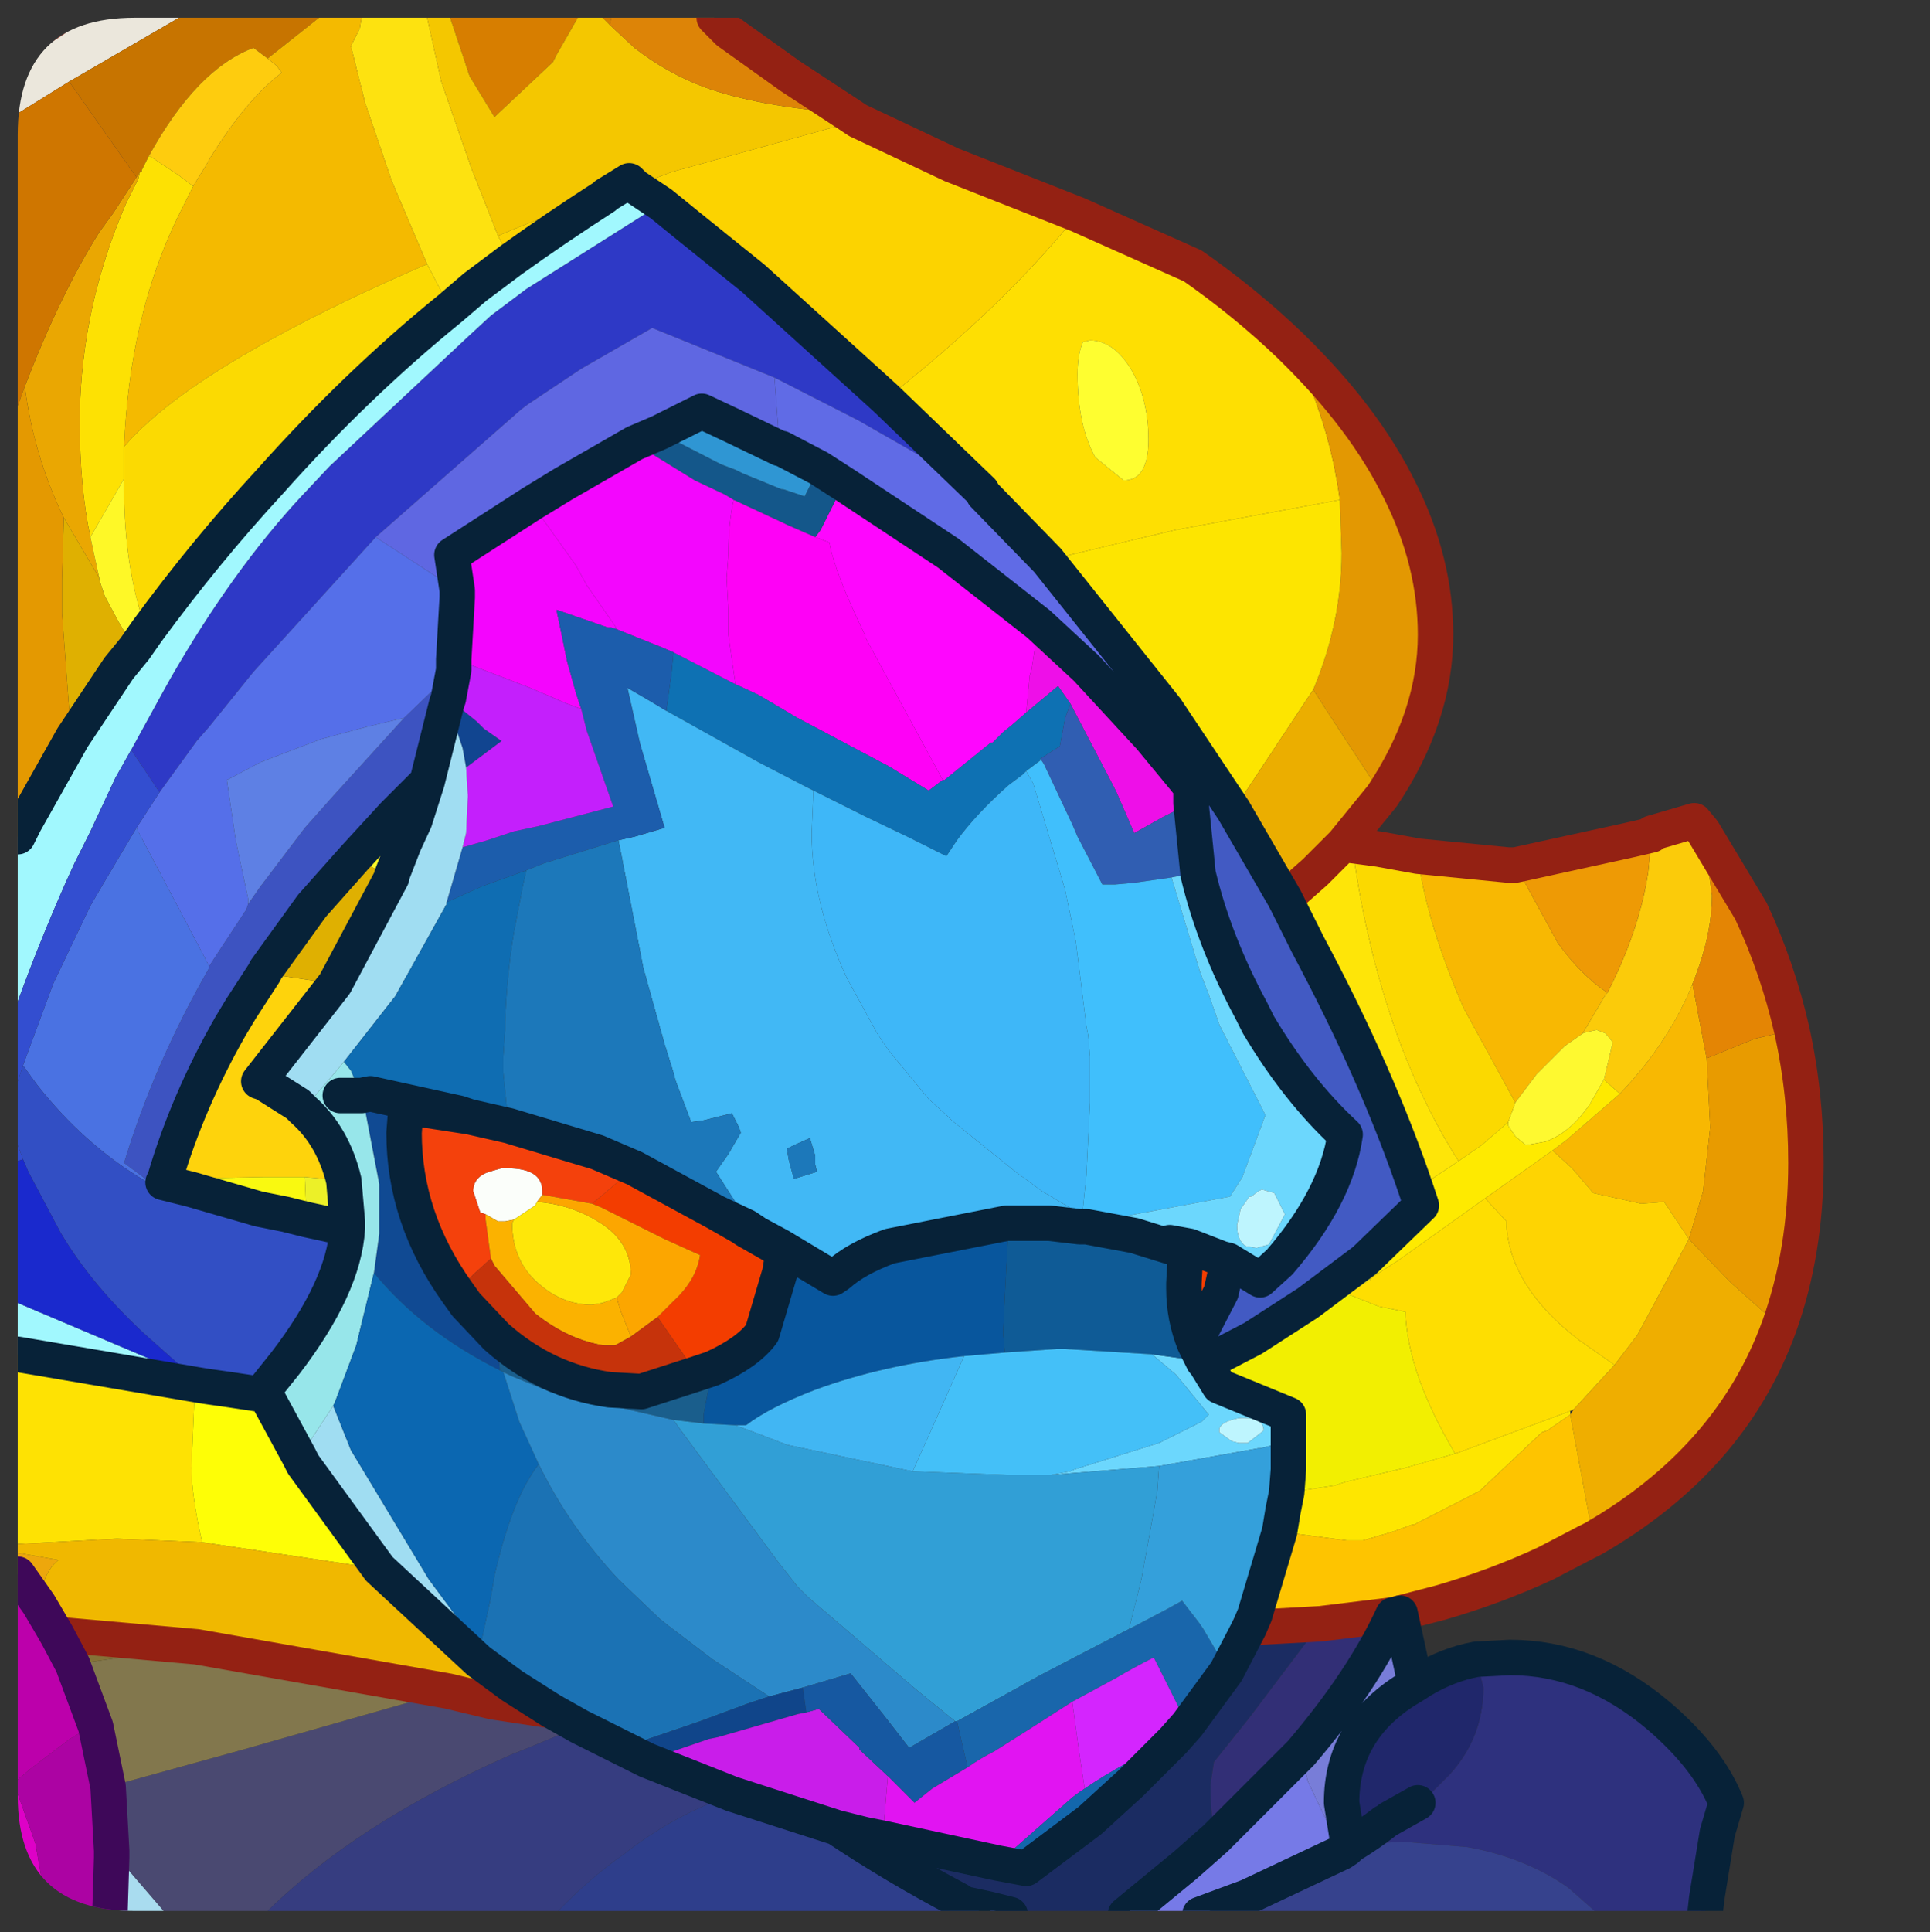<?xml version="1.0" encoding="UTF-8" standalone="no"?>
<svg xmlns:ffdec="https://www.free-decompiler.com/flash" xmlns:xlink="http://www.w3.org/1999/xlink" ffdec:objectType="frame" height="54.5px" width="54.45px" xmlns="http://www.w3.org/2000/svg">
  <rect width="100%" height="100%" fill="#333333" stroke="none"/>
  <g transform="matrix(1.0, 0.0, 0.0, 1.0, 0.5, 0.5)">
    <clipPath id="clipPath0" transform="matrix(1.0, 0.0, 0.0, 1.0, 0.0, 0.0)">
      <path d="M50.5 0.0 Q53.95 0.0 53.95 3.3 L53.95 50.15 Q53.95 53.4 50.5 53.4 L3.3 53.4 Q0.0 53.4 0.0 50.15 L0.0 3.3 Q0.0 0.0 3.3 0.0 L50.5 0.0" fill="#000000" fill-rule="evenodd" stroke="none"/>
    </clipPath>
    <g clip-path="url(#clipPath0)">
      <use ffdec:characterId="2" height="54.5" transform="matrix(1.0, 0.0, 0.0, 1.0, -0.5, -0.5)" width="51.45" xlink:href="#shape1"/>
    </g>
    <use ffdec:characterId="3" height="53.4" transform="matrix(1.0, 0.0, 0.0, 1.0, 0.0, 0.0)" width="53.95" xlink:href="#shape2"/>
  </g>
  <defs>
    <g id="shape1" transform="matrix(1.0, 0.0, 0.0, 1.0, 0.5, 0.5)">
      <path d="M0.75 53.5 L0.0 53.5 0.0 50.1 0.5 51.5 0.7 52.65 0.75 53.4 0.75 53.5" fill="#df01c8" fill-rule="evenodd" stroke="none"/>
      <path d="M2.6 53.5 L0.75 53.5 0.75 53.4 0.7 52.65 0.5 51.5 0.0 50.1 0.0 49.7 0.35 49.4 1.4 48.6 Q1.75 48.35 2.2 48.2 L2.55 49.9 2.65 51.7 2.65 51.9 2.6 53.5" fill="#ad03a4" fill-rule="evenodd" stroke="none"/>
      <path d="M0.0 49.7 L0.0 43.9 0.6 44.75 1.1 45.6 1.55 46.45 2.2 48.2 Q1.75 48.35 1.4 48.6 L0.35 49.4 0.0 49.7" fill="#bd00ac" fill-rule="evenodd" stroke="none"/>
      <path d="M13.2 33.75 L13.05 33.7 12.85 33.1 Q12.85 32.7 13.3 32.55 L13.65 32.45 13.8 32.45 Q14.8 32.45 14.8 33.1 L14.8 33.2 14.65 33.4 14.6 33.5 14.0 33.9 13.75 33.95 13.55 33.95 13.2 33.75" fill="#fcfffb" fill-rule="evenodd" stroke="none"/>
      <path d="M31.25 53.5 L28.0 53.5 27.4 53.35 26.7 53.2 26.55 53.1 Q24.75 52.15 23.1 51.05 L23.9 51.25 24.4 51.35 27.65 52.05 28.45 52.2 30.25 50.85 31.4 49.8 32.6 48.6 33.0 48.15 34.1 46.65 34.75 45.4 34.95 45.4 36.75 45.3 34.75 47.95 34.55 48.2 33.75 49.2 33.65 49.85 Q33.65 50.7 33.8 51.35 L32.95 52.1 31.25 53.5" fill="#1b2c62" fill-rule="evenodd" stroke="none"/>
      <path d="M36.75 45.3 L38.8 45.05 Q37.95 46.9 36.2 48.95 L36.1 49.05 33.8 51.35 Q33.65 50.7 33.65 49.85 L33.75 49.2 34.55 48.2 34.75 47.95 36.75 45.3" fill="#322f76" fill-rule="evenodd" stroke="none"/>
      <path d="M39.0 45.0 L39.4 46.85 39.45 47.0 39.2 47.15 Q37.35 48.3 37.35 50.35 L37.55 51.6 37.5 51.65 37.35 51.75 36.4 49.75 36.25 49.15 36.2 48.95 Q37.95 46.9 38.8 45.05 L39.0 45.0" fill="#787dd9" fill-rule="evenodd" stroke="none"/>
      <path d="M33.35 53.5 L31.25 53.5 32.95 52.1 33.8 51.35 36.1 49.05 36.2 48.95 36.25 49.15 36.4 49.75 37.35 51.75 34.7 53.0 33.35 53.5 M28.0 53.5 L27.55 53.5 27.4 53.35 28.0 53.5" fill="#767ae8" fill-rule="evenodd" stroke="none"/>
      <path d="M0.0 23.1 L0.0 22.4 0.2 22.7 0.0 23.1" fill="#f0c018" fill-rule="evenodd" stroke="none"/>
      <path d="M41.15 46.3 L42.1 46.25 Q44.35 46.25 46.3 47.9 47.7 49.1 48.2 50.35 L47.95 51.2 47.65 53.05 47.45 53.5 44.6 53.5 43.75 52.75 Q42.55 51.9 40.9 51.6 L39.1 51.45 39.05 51.45 38.15 51.5 37.6 51.55 Q38.1 51.25 38.55 50.9 L38.7 50.8 39.5 50.35 39.9 50.05 40.35 49.6 40.4 49.55 Q41.35 48.5 41.35 47.1 L41.15 46.3" fill="#2e317e" fill-rule="evenodd" stroke="none"/>
      <path d="M39.45 47.0 L39.6 46.9 Q40.35 46.45 41.15 46.3 L41.35 47.1 Q41.35 48.5 40.4 49.55 L40.35 49.6 39.9 50.05 39.5 50.35 38.7 50.8 38.55 50.9 Q38.1 51.25 37.6 51.55 L37.55 51.6 37.35 50.35 Q37.35 48.3 39.2 47.15 L39.45 47.0" fill="#20276b" fill-rule="evenodd" stroke="none"/>
      <path d="M6.95 53.5 L4.2 53.5 2.65 51.7 2.55 49.9 6.35 48.85 12.15 47.2 13.4 47.5 15.05 47.75 15.85 48.2 14.4 48.8 13.9 49.0 Q9.5 50.95 6.95 53.5" fill="#4a4971" fill-rule="evenodd" stroke="none"/>
      <path d="M15.15 53.5 L6.95 53.5 Q9.5 50.95 13.9 49.0 L14.4 48.8 15.85 48.2 17.05 48.8 17.75 49.15 20.15 50.1 20.1 50.15 Q18.5 50.7 17.1 51.8 16.1 52.5 15.15 53.5" fill="#363d81" fill-rule="evenodd" stroke="none"/>
      <path d="M1.55 46.45 L3.95 46.1 5.05 45.95 12.15 47.2 6.35 48.85 2.55 49.9 2.2 48.2 1.55 46.45" fill="#83774d" fill-rule="evenodd" stroke="none"/>
      <path d="M5.05 45.95 L3.95 46.1 1.55 46.45 1.1 45.6 5.05 45.95" fill="#857238" fill-rule="evenodd" stroke="none"/>
      <path d="M44.6 53.5 L35.15 53.5 34.75 53.0 34.7 53.0 37.35 51.75 37.5 51.65 37.55 51.6 37.6 51.55 38.15 51.5 39.05 51.45 39.1 51.45 40.9 51.6 Q42.55 51.9 43.75 52.75 L44.6 53.5" fill="#36428e" fill-rule="evenodd" stroke="none"/>
      <path d="M35.15 53.5 L33.35 53.5 34.7 53.0 34.75 53.0 35.15 53.5 M26.7 53.2 L27.35 53.5 26.15 53.5 26.55 53.15 26.55 53.1 26.7 53.2" fill="#394b97" fill-rule="evenodd" stroke="none"/>
      <path d="M26.15 53.5 L15.15 53.5 Q16.1 52.5 17.1 51.8 18.5 50.7 20.1 50.15 L20.15 50.1 23.1 51.05 Q24.75 52.15 26.55 53.1 L26.55 53.15 26.15 53.5" fill="#2e3e8c" fill-rule="evenodd" stroke="none"/>
      <path d="M47.65 53.05 L47.6 53.5 47.45 53.5 47.65 53.05" fill="#26246d" fill-rule="evenodd" stroke="none"/>
      <path d="M4.2 53.5 L2.6 53.5 2.65 51.9 2.65 51.7 4.2 53.5" fill="#aaddf0" fill-rule="evenodd" stroke="none"/>
      <path d="M8.95 27.25 L6.8 30.0 6.95 30.05 7.9 30.65 8.05 30.8 Q8.9 31.55 9.2 32.8 L8.1 32.7 6.95 32.7 4.15 32.75 Q4.8 30.55 6.0 28.45 L6.3 27.95 6.95 26.95 8.95 27.25" fill="#ffd40c" fill-rule="evenodd" stroke="none"/>
      <path d="M8.15 33.9 L8.1 32.7 9.2 32.8 9.3 33.95 9.3 34.15 8.15 33.9" fill="#edf128" fill-rule="evenodd" stroke="none"/>
      <path d="M4.9 33.05 L4.1 32.85 4.15 32.75 6.95 32.7 8.1 32.7 8.15 33.9 7.55 33.75 6.8 33.6 4.9 33.05" fill="#fafa10" fill-rule="evenodd" stroke="none"/>
      <path d="M0.0 43.05 L0.0 37.7 2.65 38.15 5.0 38.55 4.9 40.9 Q4.9 41.65 5.2 43.0 L2.8 42.9 0.0 43.05" fill="#ffe303" fill-rule="evenodd" stroke="none"/>
      <path d="M5.0 38.55 L5.3 38.6 6.0 38.7 7.0 38.85 7.95 40.6 8.05 40.8 10.2 43.75 5.2 43.0 Q4.9 41.65 4.9 40.9 L5.0 38.55" fill="#ffff06" fill-rule="evenodd" stroke="none"/>
      <path d="M0.0 43.9 L0.0 43.3 1.15 43.5 Q0.7 43.85 0.6 44.75 L0.0 43.9" fill="#eea80c" fill-rule="evenodd" stroke="none"/>
      <path d="M0.0 43.3 L0.0 43.05 2.8 42.9 5.2 43.0 10.2 43.75 13.0 46.35 13.95 47.05 14.5 47.4 15.05 47.75 13.4 47.5 12.15 47.2 5.05 45.95 1.1 45.6 0.6 44.75 Q0.7 43.85 1.15 43.5 L0.0 43.3" fill="#f1b900" fill-rule="evenodd" stroke="none"/>
      <path d="M39.5 23.65 L42.05 23.9 42.25 23.9 43.45 26.1 Q44.1 27.0 44.85 27.5 L44.8 27.55 44.15 28.65 43.65 29.0 42.85 29.8 42.25 30.6 40.8 27.95 Q39.75 25.55 39.5 23.65 M47.65 29.35 L47.75 31.3 47.55 33.1 47.15 34.45 46.45 33.4 45.8 33.45 44.45 33.15 43.85 32.45 43.3 31.95 43.7 31.65 45.2 30.35 Q46.45 29.05 47.15 27.5 L47.25 27.25 47.65 29.35" fill="#f9b902" fill-rule="evenodd" stroke="none"/>
      <path d="M46.1 23.05 L46.1 23.0 47.3 22.65 47.55 22.95 47.8 24.75 Q47.8 25.9 47.25 27.25 L47.15 27.5 Q46.45 29.05 45.2 30.35 L44.75 29.95 45.0 28.9 44.8 28.65 44.55 28.55 44.3 28.6 44.15 28.65 44.8 27.55 44.85 27.5 Q45.75 25.75 46.0 24.1 L46.1 23.05" fill="#fccc0a" fill-rule="evenodd" stroke="none"/>
      <path d="M42.25 23.9 L45.45 23.2 46.1 23.05 46.0 24.1 Q45.75 25.75 44.85 27.5 44.1 27.0 43.45 26.1 L42.25 23.9" fill="#ef9b05" fill-rule="evenodd" stroke="none"/>
      <path d="M50.05 28.55 Q50.45 30.35 50.45 32.3 50.45 34.8 49.7 36.9 L48.3 35.65 47.15 34.45 47.55 33.1 47.75 31.3 47.65 29.35 49.0 28.8 50.05 28.55" fill="#e99c00" fill-rule="evenodd" stroke="none"/>
      <path d="M47.55 22.95 L48.9 25.2 Q49.65 26.8 50.05 28.55 L49.0 28.8 47.65 29.35 47.25 27.25 Q47.8 25.9 47.8 24.75 L47.55 22.95" fill="#e58604" fill-rule="evenodd" stroke="none"/>
      <path d="M44.15 28.65 L44.3 28.6 44.55 28.55 44.8 28.65 45.0 28.9 44.75 29.95 44.35 30.65 Q43.8 31.45 43.1 31.7 L42.55 31.8 42.25 31.55 42.05 31.25 42.05 31.15 42.25 30.6 42.85 29.8 43.65 29.0 44.15 28.65" fill="#fffa30" fill-rule="evenodd" stroke="none"/>
      <path d="M37.65 23.35 L38.4 23.45 39.5 23.65 Q39.75 25.55 40.8 27.95 L42.25 30.6 42.05 31.15 41.3 31.8 40.65 32.25 Q39.75 30.85 39.05 29.05 38.05 26.4 37.65 23.35" fill="#fcda00" fill-rule="evenodd" stroke="none"/>
      <path d="M45.2 30.35 L43.7 31.65 43.3 31.95 41.4 33.3 38.95 35.05 38.25 35.5 38.15 35.6 38.0 35.05 39.6 33.5 39.45 33.05 40.65 32.25 41.3 31.8 42.05 31.15 42.05 31.25 42.25 31.55 42.55 31.8 43.1 31.7 Q43.8 31.45 44.35 30.65 L44.75 29.95 45.2 30.35" fill="#ffeb00" fill-rule="evenodd" stroke="none"/>
      <path d="M43.3 31.95 L43.85 32.45 44.45 33.15 45.8 33.45 46.45 33.4 47.15 34.45 45.7 37.15 45.05 38.0 44.05 37.3 Q42.1 35.8 42.0 34.05 L42.0 33.95 41.4 33.3 43.3 31.95" fill="#ffd502" fill-rule="evenodd" stroke="none"/>
      <path d="M45.05 38.0 L43.9 39.25 43.8 39.3 40.7 40.45 40.55 40.5 40.35 40.15 Q39.2 38.1 39.15 36.5 L38.4 36.35 37.65 36.05 37.5 36.0 38.15 35.6 38.25 35.5 38.95 35.05 41.4 33.3 42.0 33.95 42.0 34.05 Q42.1 35.8 44.05 37.3 L45.05 38.0" fill="#ffdf01" fill-rule="evenodd" stroke="none"/>
      <path d="M49.7 36.9 Q48.35 40.65 44.45 42.9 L43.8 39.4 43.9 39.25 45.05 38.0 45.7 37.15 47.15 34.45 48.3 35.65 49.7 36.9" fill="#f0af00" fill-rule="evenodd" stroke="none"/>
      <path d="M43.8 39.4 L43.15 39.85 43.0 39.9 41.25 41.55 39.4 42.5 39.35 42.5 38.8 42.7 37.95 42.95 37.5 42.95 35.6 42.7 35.7 42.1 35.8 41.6 37.15 41.4 37.45 41.3 39.15 40.9 40.55 40.5 40.7 40.45 43.8 39.3 43.8 39.4" fill="#ffe700" fill-rule="evenodd" stroke="none"/>
      <path d="M44.45 42.9 L44.25 43.0 43.1 43.6 Q41.7 44.25 40.15 44.7 L39.0 45.0 38.8 45.05 36.75 45.3 34.95 45.4 34.75 45.4 34.9 45.05 35.6 42.7 37.5 42.95 37.95 42.95 38.8 42.7 39.35 42.5 39.4 42.5 41.25 41.55 43.0 39.9 43.15 39.85 43.8 39.4 44.45 42.9" fill="#ffc500" fill-rule="evenodd" stroke="none"/>
      <path d="M37.4 23.3 L37.65 23.35 Q38.05 26.4 39.05 29.05 39.75 30.85 40.65 32.25 L39.45 33.05 Q38.35 29.8 36.4 26.15 L35.75 24.85 36.6 24.1 37.4 23.3" fill="#ffe608" fill-rule="evenodd" stroke="none"/>
      <path d="M38.0 35.05 L38.15 35.6 37.5 36.0 35.5 37.1 34.85 37.25 36.4 36.25 38.0 35.05" fill="#fbf11d" fill-rule="evenodd" stroke="none"/>
      <path d="M33.5 37.95 L34.85 37.25 35.5 37.1 37.5 36.0 37.65 36.05 38.4 36.35 39.15 36.5 Q39.2 38.1 40.35 40.15 L40.55 40.5 39.15 40.9 37.45 41.3 37.15 41.4 35.8 41.6 35.85 40.95 35.85 40.8 35.85 40.15 35.85 39.4 33.9 38.6 33.5 37.95" fill="#f3f001" fill-rule="evenodd" stroke="none"/>
      <path d="M0.0 2.7 L0.0 0.8 0.65 0.3 1.1 0.0 4.55 0.0 1.45 1.8 0.0 2.7" fill="#ece8dd" fill-rule="evenodd" stroke="none"/>
      <path d="M4.55 0.0 L8.5 0.0 7.05 1.15 6.65 0.85 Q5.05 1.45 3.7 3.9 L3.5 4.3 3.5 4.35 3.45 4.35 3.35 4.5 1.45 1.8 4.55 0.0" fill="#c87400" fill-rule="evenodd" stroke="none"/>
      <path d="M12.2 0.0 L15.8 0.0 15.4 0.7 15.2 1.05 15.1 1.25 13.45 2.8 12.75 1.65 12.65 1.35 12.2 0.0 M16.5 0.0 L16.75 0.0 16.7 0.2 16.5 0.0" fill="#d87e00" fill-rule="evenodd" stroke="none"/>
      <path d="M9.7 0.0 L11.55 0.0 11.95 1.8 12.8 4.25 13.55 6.15 13.9 6.85 12.9 7.6 12.2 8.2 11.55 6.95 10.55 4.6 9.8 2.4 9.4 0.8 9.65 0.3 9.7 0.0" fill="#fee310" fill-rule="evenodd" stroke="none"/>
      <path d="M11.55 0.0 L12.2 0.0 12.65 1.35 12.75 1.65 13.45 2.8 15.1 1.25 15.2 1.05 15.4 0.7 15.8 0.0 16.5 0.0 16.7 0.2 17.4 0.85 Q18.3 1.55 19.35 1.95 20.85 2.5 23.4 2.7 L23.7 2.9 18.45 4.35 17.4 4.75 17.25 4.6 16.6 5.0 16.55 5.05 16.5 5.05 Q14.95 5.55 13.55 6.15 L12.8 4.25 11.95 1.8 11.55 0.0" fill="#f5c800" fill-rule="evenodd" stroke="none"/>
      <path d="M16.75 0.0 L19.65 0.0 20.05 0.4 21.8 1.65 23.4 2.7 Q20.85 2.5 19.35 1.95 18.3 1.55 17.4 0.85 L16.7 0.2 16.75 0.0" fill="#de8507" fill-rule="evenodd" stroke="none"/>
      <path d="M29.9 5.55 L33.15 7.0 Q34.65 8.05 35.9 9.25 L35.95 9.3 Q37.0 11.35 37.3 13.6 L32.65 14.45 29.05 15.3 27.25 13.45 27.2 13.35 24.5 10.75 Q27.8 8.15 29.9 5.55 M31.4 9.9 Q30.9 9.1 30.25 9.1 L30.05 9.15 Q29.9 9.5 29.9 10.05 29.9 11.5 30.4 12.4 L31.2 13.05 Q31.9 13.05 31.9 11.9 31.9 10.75 31.4 9.9" fill="#ffe002" fill-rule="evenodd" stroke="none"/>
      <path d="M35.95 9.3 Q38.0 11.3 39.0 13.35 40.0 15.35 40.0 17.4 40.0 19.7 38.5 21.95 L36.9 19.5 36.55 18.95 Q37.35 17.05 37.35 15.1 L37.3 13.6 Q37.0 11.35 35.95 9.3" fill="#e49902" fill-rule="evenodd" stroke="none"/>
      <path d="M31.4 9.9 Q31.9 10.75 31.9 11.9 31.9 13.05 31.2 13.05 L30.4 12.4 Q29.9 11.5 29.9 10.05 29.9 9.5 30.05 9.15 L30.25 9.1 Q30.9 9.1 31.4 9.9" fill="#ffff30" fill-rule="evenodd" stroke="none"/>
      <path d="M23.7 2.9 L26.35 4.15 29.9 5.55 Q27.8 8.15 24.5 10.75 L23.95 10.25 20.75 7.35 18.95 5.9 18.15 5.25 17.4 4.75 18.45 4.35 23.7 2.9 M16.55 5.05 Q15.15 5.95 13.9 6.85 L13.55 6.15 Q14.95 5.55 16.5 5.05 L16.55 5.05" fill="#fdd400" fill-rule="evenodd" stroke="none"/>
      <path d="M32.4 19.5 L29.05 15.3 32.65 14.45 37.3 13.6 37.35 15.1 Q37.35 17.05 36.55 18.95 L34.3 22.35 32.4 19.5 M11.2 22.65 L10.6 22.5 11.55 21.55 11.2 22.65" fill="#fee600" fill-rule="evenodd" stroke="none"/>
      <path d="M38.5 21.95 L37.4 23.3 36.6 24.1 35.75 24.85 34.3 22.35 36.55 18.95 36.9 19.5 38.5 21.95" fill="#ecaf00" fill-rule="evenodd" stroke="none"/>
      <path d="M8.5 0.0 L9.7 0.0 9.65 0.3 9.4 0.8 9.8 2.4 10.55 4.6 11.55 6.95 Q9.1 8.0 7.1 9.1 4.2 10.7 3.0 12.1 3.15 8.45 4.5 5.65 L4.95 4.75 5.35 4.1 5.4 4.0 Q6.45 2.3 7.45 1.55 L7.3 1.35 7.05 1.15 8.5 0.0" fill="#f5bb00" fill-rule="evenodd" stroke="none"/>
      <path d="M3.7 3.9 Q5.05 1.45 6.65 0.85 L7.05 1.15 7.3 1.35 7.45 1.55 Q6.45 2.3 5.4 4.0 L5.35 4.1 4.95 4.75 4.55 4.45 3.8 3.95 3.7 3.9" fill="#ffcd0e" fill-rule="evenodd" stroke="none"/>
      <path d="M4.95 4.75 L4.5 5.65 Q3.15 8.45 3.0 12.1 L3.0 13.0 2.05 14.65 Q1.75 13.25 1.75 11.4 L1.75 11.2 Q1.8 8.15 3.05 5.25 L3.4 4.55 3.45 4.35 3.5 4.35 3.5 4.3 3.7 3.9 3.8 3.95 4.55 4.45 4.95 4.75" fill="#fee203" fill-rule="evenodd" stroke="none"/>
      <path d="M3.35 4.5 L3.45 4.35 3.4 4.55 3.05 5.25 Q1.8 8.15 1.75 11.2 L1.75 11.4 Q1.75 13.25 2.05 14.65 L2.3 15.8 1.3 14.1 Q0.45 12.35 0.2 10.4 1.2 7.8 2.3 6.05 L2.7 5.5 3.35 4.5" fill="#eba802" fill-rule="evenodd" stroke="none"/>
      <path d="M0.0 10.95 L0.0 2.7 1.45 1.8 3.35 4.5 2.7 5.5 2.3 6.05 Q1.2 7.8 0.2 10.4 L0.0 10.95" fill="#d07600" fill-rule="evenodd" stroke="none"/>
      <path d="M12.2 8.2 Q9.55 10.35 7.1 13.1 5.3 15.05 3.65 17.3 L3.6 17.2 Q3.0 15.5 3.0 13.25 L3.0 13.0 3.0 12.1 Q4.2 10.7 7.1 9.1 9.1 8.0 11.55 6.95 L12.2 8.2" fill="#fcdb02" fill-rule="evenodd" stroke="none"/>
      <path d="M3.65 17.3 L3.3 17.8 2.85 17.05 2.45 16.3 2.3 15.85 2.3 15.8 2.05 14.65 3.0 13.0 3.0 13.25 Q3.0 15.5 3.6 17.2 L3.65 17.3 M11.2 22.65 L10.9 23.3 10.55 24.2 10.55 24.25 9.5 23.7 10.6 22.5 11.2 22.65" fill="#fff927" fill-rule="evenodd" stroke="none"/>
      <path d="M3.3 17.8 L2.85 18.35 2.45 18.95 1.55 20.3 1.45 19.5 1.25 16.8 1.25 15.85 1.3 14.1 2.3 15.8 2.3 15.85 2.45 16.3 2.85 17.05 3.3 17.8 M9.5 23.7 L10.55 24.25 8.95 27.25 6.95 26.95 7.0 26.85 8.3 25.05 9.5 23.7" fill="#e0b101" fill-rule="evenodd" stroke="none"/>
      <path d="M0.0 22.4 L0.0 10.95 0.2 10.4 Q0.45 12.35 1.3 14.1 L1.25 15.85 1.25 16.8 1.45 19.5 1.55 20.3 0.2 22.7 0.0 22.4" fill="#e59a01" fill-rule="evenodd" stroke="none"/>
      <path d="M27.2 13.35 L23.7 11.35 21.35 10.15 17.9 8.75 15.9 9.9 14.4 10.9 14.2 11.05 10.1 14.65 6.65 18.45 5.4 20.0 5.05 20.4 4.0 21.85 3.2 20.65 4.05 19.1 4.3 18.65 Q6.05 15.6 8.0 13.5 L8.8 12.65 12.7 9.0 13.35 8.4 14.35 7.65 18.15 5.25 18.95 5.9 20.75 7.35 23.95 10.25 24.5 10.75 27.2 13.35" fill="#2e39c7" fill-rule="evenodd" stroke="none"/>
      <path d="M22.6 12.7 L21.55 12.15 21.5 12.15 21.35 10.15 23.7 11.35 27.2 13.35 27.25 13.45 29.05 15.3 32.4 19.5 31.95 20.3 30.15 18.35 28.8 17.1 26.25 15.1 23.3 13.15 22.6 12.7" fill="#606be7" fill-rule="evenodd" stroke="none"/>
      <path d="M5.4 26.75 L6.45 25.15 6.5 25.0 6.85 24.5 8.1 22.85 8.9 21.95 10.9 19.75 12.3 18.4 12.15 19.2 12.1 19.35 11.55 21.55 10.6 22.5 9.5 23.7 8.3 25.05 7.0 26.85 6.95 26.95 6.3 27.95 6.0 28.45 Q4.8 30.55 4.15 32.75 L4.1 32.85 4.9 33.05 4.7 33.4 4.7 33.45 4.0 33.05 3.6 32.75 3.0 32.3 Q3.85 29.5 5.4 26.8 L5.4 26.75" fill="#3d53c2" fill-rule="evenodd" stroke="none"/>
      <path d="M21.35 10.15 L21.5 12.15 20.15 11.5 19.3 11.1 18.1 11.7 17.4 12.0 15.4 13.15 14.5 13.7 12.25 15.15 12.4 16.15 10.1 14.65 14.2 11.05 14.4 10.9 15.9 9.9 17.9 8.75 21.35 10.15" fill="#5f67e3" fill-rule="evenodd" stroke="none"/>
      <path d="M39.45 33.05 L39.6 33.5 38.0 35.05 36.4 36.25 34.85 37.25 33.5 37.95 33.45 37.9 33.2 37.4 33.95 35.95 34.15 35.05 35.05 35.6 35.6 35.1 Q37.2 33.25 37.45 31.5 36.1 30.25 35.0 28.4 L34.8 28.0 Q33.75 26.05 33.3 24.15 L33.1 22.15 33.1 21.9 33.1 21.7 32.9 21.45 31.95 20.3 32.4 19.5 34.3 22.35 35.75 24.85 36.4 26.15 Q38.35 29.8 39.45 33.05 M29.95 34.1 L30.0 33.75 30.4 34.0 30.8 34.15 30.15 34.1 29.95 34.1" fill="#425ac4" fill-rule="evenodd" stroke="none"/>
      <path d="M0.0 37.7 L0.0 36.25 4.25 38.05 4.9 38.3 5.05 38.35 6.0 38.7 5.3 38.6 5.0 38.55 2.65 38.15 0.0 37.7 M0.0 27.75 L0.0 23.1 0.2 22.7 1.55 20.3 2.45 18.95 2.85 18.35 3.3 17.8 3.65 17.3 Q5.3 15.05 7.1 13.1 9.55 10.35 12.2 8.2 L12.9 7.6 13.9 6.85 Q15.15 5.95 16.55 5.05 L16.6 5.0 17.25 4.6 17.4 4.75 18.15 5.25 14.35 7.65 13.35 8.4 12.7 9.0 8.8 12.65 8.0 13.5 Q6.05 15.6 4.3 18.65 L4.05 19.1 3.2 20.65 2.75 21.45 2.05 22.95 1.6 23.85 1.35 24.4 Q0.6 26.1 0.0 27.75" fill="#a2f9ff" fill-rule="evenodd" stroke="none"/>
      <path d="M4.0 21.85 L5.05 20.4 5.4 20.0 6.65 18.45 10.1 14.65 12.4 16.15 12.4 16.35 12.3 18.1 12.3 18.4 10.9 19.75 9.85 20.0 8.55 20.35 6.85 21.0 6.1 21.4 5.9 21.5 6.15 23.2 6.5 24.85 6.5 25.0 6.45 25.15 5.4 26.75 3.45 23.05 3.35 22.85 4.0 21.85" fill="#556fea" fill-rule="evenodd" stroke="none"/>
      <path d="M3.35 22.85 L3.45 23.05 5.4 26.75 5.4 26.8 Q3.85 29.5 3.0 32.3 L3.6 32.75 4.0 33.05 3.5 32.75 Q1.85 31.75 0.55 30.1 L0.15 29.55 1.0 27.25 2.05 25.05 2.4 24.45 3.35 22.85" fill="#4a72e3" fill-rule="evenodd" stroke="none"/>
      <path d="M0.0 32.25 L0.0 31.8 0.15 32.2 0.0 32.25 M0.0 30.0 L0.0 27.75 Q0.6 26.1 1.35 24.4 L1.6 23.85 2.05 22.95 2.75 21.45 3.2 20.65 4.0 21.85 3.35 22.85 2.4 24.45 2.05 25.05 1.0 27.25 0.15 29.55 0.0 30.0" fill="#334ed1" fill-rule="evenodd" stroke="none"/>
      <path d="M6.5 25.0 L6.5 24.85 6.15 23.2 5.9 21.5 6.1 21.4 6.85 21.0 8.55 20.35 9.85 20.0 10.9 19.75 8.9 21.95 8.1 22.85 6.85 24.5 6.5 25.0" fill="#5e81e5" fill-rule="evenodd" stroke="none"/>
      <path d="M0.0 31.8 L0.0 30.0 0.15 29.55 0.55 30.1 Q1.85 31.75 3.5 32.75 L4.0 33.05 4.7 33.45 4.7 33.4 4.9 33.05 6.8 33.6 7.55 33.75 8.15 33.9 9.3 34.15 Q9.2 35.8 7.55 37.95 L6.95 38.7 7.0 38.85 6.0 38.7 5.05 38.35 4.9 38.3 3.55 37.1 Q2.05 35.7 1.2 34.25 L0.3 32.55 0.15 32.2 0.0 31.8" fill="#324fc5" fill-rule="evenodd" stroke="none"/>
      <path d="M0.0 36.25 L0.0 32.25 0.15 32.2 0.3 32.55 1.2 34.25 Q2.05 35.7 3.55 37.1 L4.9 38.3 4.25 38.05 0.0 36.25" fill="#1a29ce" fill-rule="evenodd" stroke="none"/>
      <path d="M28.8 17.1 L30.15 18.35 31.95 20.3 32.9 21.45 33.1 21.7 33.1 21.9 33.1 22.15 32.3 22.55 31.5 23.0 31.0 21.85 30.9 21.65 29.7 19.35 29.35 18.85 28.45 19.6 28.55 18.55 28.6 18.4 28.8 17.1" fill="#ef0fe9" fill-rule="evenodd" stroke="none"/>
      <path d="M23.3 13.15 L26.25 15.1 28.8 17.1 28.6 18.4 28.55 18.55 28.45 19.6 28.05 19.95 27.8 20.15 27.5 20.45 27.45 20.45 26.15 21.5 26.1 21.5 24.55 18.65 23.9 17.45 23.9 17.4 Q23.05 15.65 22.9 14.8 L22.5 14.65 22.65 14.45 23.3 13.15" fill="#ff06ff" fill-rule="evenodd" stroke="none"/>
      <path d="M22.6 12.7 L23.3 13.15 22.65 14.45 22.5 14.65 21.7 14.3 21.6 14.25 20.2 13.6 19.95 13.45 19.1 13.05 17.4 12.0 18.1 11.7 19.85 12.6 20.25 12.75 20.45 12.85 21.55 13.3 21.6 13.3 22.2 13.5 22.6 12.7" fill="#14578b" fill-rule="evenodd" stroke="none"/>
      <path d="M20.2 13.6 L21.6 14.25 21.7 14.3 22.5 14.65 22.9 14.8 Q23.05 15.65 23.9 17.4 L23.9 17.45 24.55 18.65 26.1 21.5 25.7 21.8 24.55 21.1 24.45 21.05 22.85 20.2 22.0 19.75 20.9 19.1 20.25 18.8 20.05 17.4 20.05 16.7 20.0 15.8 20.05 15.15 Q20.05 14.25 20.2 13.6" fill="#ff01f7" fill-rule="evenodd" stroke="none"/>
      <path d="M21.5 12.15 L21.55 12.15 22.6 12.7 22.2 13.5 21.6 13.3 21.55 13.3 20.45 12.85 20.25 12.75 19.85 12.6 18.1 11.7 19.3 11.1 20.15 11.5 21.5 12.15" fill="#2f97d4" fill-rule="evenodd" stroke="none"/>
      <path d="M28.45 19.6 L29.35 18.85 29.7 19.35 29.55 19.75 29.4 20.55 28.85 20.9 28.85 20.95 28.45 21.25 28.35 21.35 27.95 21.65 Q27.05 22.45 26.5 23.2 L26.2 23.65 25.1 23.1 23.95 22.55 22.45 21.8 22.25 21.7 20.9 21.0 18.3 19.55 18.45 18.45 18.5 17.9 20.25 18.8 20.9 19.1 22.0 19.75 22.85 20.2 24.45 21.05 24.55 21.1 25.7 21.8 26.1 21.5 26.15 21.5 27.45 20.45 27.5 20.45 27.8 20.15 28.05 19.95 28.45 19.6" fill="#0e71b4" fill-rule="evenodd" stroke="none"/>
      <path d="M18.3 19.55 L20.9 21.0 22.25 21.7 22.45 21.8 22.4 23.0 Q22.4 24.95 23.4 27.1 L24.25 28.65 24.55 29.1 25.7 30.5 26.2 30.95 26.35 31.1 28.15 32.55 28.9 33.1 30.0 33.75 29.95 34.1 29.1 34.0 29.0 34.0 28.9 34.0 27.95 33.95 27.95 34.0 27.9 34.0 24.6 34.65 Q23.65 35.0 23.15 35.45 L23.0 35.55 21.5 34.65 20.85 34.3 20.6 33.95 19.7 32.55 20.05 32.05 20.4 31.45 20.35 31.3 20.15 30.9 19.35 31.1 19.0 31.15 18.55 29.95 18.5 29.75 18.25 28.95 17.65 26.8 16.95 23.2 17.4 23.1 18.25 22.85 17.55 20.45 17.2 18.9 17.8 19.25 18.3 19.55 M21.7 31.9 L21.75 32.2 21.8 32.4 21.9 32.75 22.55 32.55 22.5 32.35 22.5 32.1 22.35 31.6 21.9 31.8 21.8 31.85 21.7 31.9" fill="#41b9f6" fill-rule="evenodd" stroke="none"/>
      <path d="M22.45 21.8 L23.95 22.55 25.1 23.1 26.2 23.65 26.5 23.2 Q27.05 22.45 27.95 21.65 L28.35 21.35 28.45 21.25 28.65 21.6 29.55 24.6 29.85 26.05 30.15 28.45 30.2 28.7 30.25 29.3 30.25 30.6 30.15 32.65 30.05 33.6 30.0 33.75 28.9 33.1 28.15 32.55 26.35 31.1 26.2 30.95 25.7 30.5 24.55 29.1 24.25 28.65 23.4 27.1 Q22.4 24.95 22.4 23.0 L22.45 21.8" fill="#3eb8f9" fill-rule="evenodd" stroke="none"/>
      <path d="M29.7 19.35 L30.9 21.65 31.0 21.85 31.5 23.0 32.3 22.55 33.1 22.15 33.3 24.15 32.8 24.2 32.55 24.25 31.5 24.4 30.95 24.45 30.6 24.45 29.9 23.1 29.75 22.75 28.95 21.05 28.85 20.9 29.4 20.55 29.55 19.75 29.7 19.35" fill="#305eb3" fill-rule="evenodd" stroke="none"/>
      <path d="M28.45 21.25 L28.85 20.95 28.85 20.9 28.95 21.05 29.75 22.75 29.9 23.1 30.6 24.45 30.95 24.45 31.5 24.4 32.55 24.25 33.35 26.9 33.6 27.55 33.9 28.4 34.0 28.6 35.2 30.95 34.55 32.7 34.2 33.25 30.45 33.95 30.4 34.0 30.0 33.75 30.05 33.6 30.15 32.65 30.25 30.6 30.25 29.3 30.2 28.7 30.15 28.45 29.85 26.05 29.55 24.6 28.65 21.6 28.45 21.25" fill="#40c0fd" fill-rule="evenodd" stroke="none"/>
      <path d="M32.55 24.25 L32.8 24.2 33.3 24.15 Q33.75 26.05 34.8 28.0 L35.0 28.4 Q36.1 30.25 37.45 31.5 37.2 33.25 35.6 35.1 L35.05 35.6 34.15 35.05 33.95 35.0 33.05 34.65 32.5 34.55 30.8 34.15 30.4 34.0 30.45 33.95 34.2 33.25 34.55 32.7 35.2 30.95 34.0 28.6 33.9 28.4 33.6 27.55 33.35 26.9 32.55 24.25 M32.2 40.85 L29.75 41.05 29.15 41.1 29.7 41.0 29.8 40.95 32.2 40.2 33.4 39.6 33.6 39.4 32.7 38.3 32.65 38.25 32.0 37.7 33.45 37.9 33.5 37.95 33.9 38.6 35.85 39.4 35.85 40.15 35.05 40.35 35.0 40.35 32.2 40.85 M34.5 33.6 L34.4 34.05 Q34.4 34.5 34.65 34.65 L34.95 34.7 35.3 34.6 35.75 33.75 35.45 33.15 35.1 33.05 35.0 33.1 34.8 33.25 34.75 33.25 34.5 33.6 M33.9 39.9 L34.25 40.15 34.45 40.2 34.7 40.2 35.15 39.85 Q35.15 39.45 34.45 39.5 33.95 39.6 33.9 39.8 L33.9 39.9" fill="#6cd8fe" fill-rule="evenodd" stroke="none"/>
      <path d="M17.4 12.0 L19.1 13.05 19.95 13.45 20.2 13.6 Q20.05 14.25 20.05 15.15 L20.0 15.8 20.05 16.7 20.05 17.4 20.25 18.8 18.5 17.9 18.15 17.75 16.9 17.25 16.85 17.15 16.05 16.0 15.75 15.45 14.5 13.7 15.4 13.15 17.4 12.0" fill="#f406ff" fill-rule="evenodd" stroke="none"/>
      <path d="M12.3 18.1 L12.4 16.35 12.4 16.15 12.25 15.15 14.5 13.7 15.75 15.45 16.05 16.0 16.85 17.15 16.9 17.25 16.75 17.2 16.65 17.2 15.2 16.7 15.5 18.15 15.75 19.05 15.9 19.5 15.5 19.35 14.45 18.9 12.5 18.15 12.3 18.1" fill="#f505ff" fill-rule="evenodd" stroke="none"/>
      <path d="M18.5 17.9 L18.45 18.45 18.3 19.55 17.8 19.25 17.2 18.9 17.55 20.45 18.25 22.85 17.4 23.1 16.95 23.2 14.85 23.85 14.35 24.05 13.1 24.5 12.1 24.95 12.55 23.4 13.25 23.2 14.0 22.95 14.7 22.8 16.8 22.25 16.05 20.1 15.9 19.5 15.75 19.05 15.5 18.15 15.2 16.7 16.65 17.2 16.75 17.2 16.9 17.25 18.15 17.75 18.5 17.9" fill="#1c5dad" fill-rule="evenodd" stroke="none"/>
      <path d="M12.15 19.2 L12.95 19.85 13.15 20.05 13.65 20.4 12.65 21.15 12.55 20.6 12.2 19.55 12.1 19.35 12.15 19.2" fill="#114591" fill-rule="evenodd" stroke="none"/>
      <path d="M12.3 18.4 L12.3 18.1 12.5 18.15 14.45 18.9 15.5 19.35 15.9 19.5 16.05 20.1 16.8 22.25 14.7 22.8 14.0 22.95 13.25 23.2 12.55 23.4 12.65 23.0 12.7 21.95 12.65 21.15 13.65 20.4 13.15 20.05 12.95 19.85 12.15 19.2 12.3 18.4" fill="#c51ffd" fill-rule="evenodd" stroke="none"/>
      <path d="M12.1 19.35 L12.2 19.55 12.55 20.6 12.65 21.15 12.7 21.95 12.65 23.0 12.55 23.4 12.1 24.95 12.1 25.0 10.65 27.6 9.2 29.45 8.95 29.75 8.05 30.8 7.9 30.65 6.95 30.05 6.8 30.0 8.95 27.25 10.55 24.25 10.55 24.2 10.9 23.3 11.2 22.65 11.55 21.55 12.1 19.35 M8.9 39.15 L9.4 40.4 11.6 44.05 12.9 45.8 13.05 45.95 14.5 47.4 13.95 47.05 13.0 46.35 10.2 43.75 8.05 40.8 7.95 40.6 8.9 39.15" fill="#a1def3" fill-rule="evenodd" stroke="none"/>
      <path d="M9.2 29.45 L10.65 27.6 12.1 25.0 12.1 24.95 13.1 24.5 14.35 24.05 14.25 24.5 14.0 25.8 Q13.8 27.0 13.75 28.35 L13.75 28.55 13.7 29.3 13.7 29.75 13.85 31.25 12.75 31.0 12.45 30.9 9.95 30.35 9.7 30.4 9.4 29.7 9.2 29.45" fill="#0f6db3" fill-rule="evenodd" stroke="none"/>
      <path d="M16.95 23.2 L17.65 26.8 18.25 28.95 18.5 29.75 18.55 29.95 19.0 31.15 19.35 31.1 20.15 30.9 20.35 31.3 20.4 31.45 20.05 32.05 19.7 32.55 20.6 33.95 20.85 34.3 20.55 34.1 19.7 33.7 17.4 32.45 16.35 32.0 13.85 31.25 13.7 29.75 13.7 29.3 13.75 28.55 13.75 28.35 Q13.8 27.0 14.0 25.8 L14.25 24.5 14.35 24.05 14.85 23.85 16.95 23.2 M21.7 31.9 L21.8 31.85 21.9 31.8 22.35 31.6 22.5 32.1 22.5 32.35 22.55 32.55 21.9 32.75 21.8 32.4 21.75 32.2 21.7 31.9" fill="#1c78bb" fill-rule="evenodd" stroke="none"/>
      <path d="M19.7 33.7 L20.55 34.1 20.55 34.2 20.4 34.1 19.7 33.7 M13.6 38.15 L13.55 37.5 13.5 37.2 Q14.9 38.45 16.7 38.7 L17.6 38.75 19.15 38.25 19.6 38.1 19.35 39.4 19.35 39.65 18.5 39.55 15.0 38.75 13.9 38.3 13.7 38.2 13.6 38.15" fill="#1a5e8d" fill-rule="evenodd" stroke="none"/>
      <path d="M12.75 31.0 L11.45 30.8 10.95 30.8 10.9 31.45 Q10.9 33.85 12.4 35.95 L12.65 36.3 13.5 37.2 13.55 37.5 13.6 38.15 Q11.4 37.05 10.05 35.4 L10.2 34.3 10.2 33.75 10.2 32.9 9.75 30.55 9.7 30.4 9.95 30.35 12.45 30.9 12.75 31.0" fill="#104a94" fill-rule="evenodd" stroke="none"/>
      <path d="M20.85 34.3 L21.5 34.65 23.0 35.55 23.15 35.45 Q23.65 35.0 24.6 34.65 L27.9 34.0 27.95 34.0 27.95 34.15 27.85 36.05 27.8 37.1 27.85 37.65 26.7 37.75 Q24.4 38.0 22.5 38.7 21.2 39.2 20.55 39.7 L20.25 39.7 19.35 39.65 19.35 39.4 19.6 38.1 Q20.6 37.65 21.0 37.1 L21.5 35.4 21.6 34.8 20.55 34.2 20.55 34.1 20.85 34.3" fill="#08569e" fill-rule="evenodd" stroke="none"/>
      <path d="M8.05 30.8 L8.95 29.75 9.2 29.45 9.4 29.7 9.7 30.4 9.75 30.55 10.2 32.9 10.2 33.75 10.2 34.3 10.05 35.4 9.55 37.45 8.95 39.05 8.9 39.15 7.95 40.6 7.0 38.85 6.95 38.7 7.55 37.95 Q9.2 35.8 9.3 34.15 L9.3 33.95 9.2 32.8 Q8.9 31.55 8.05 30.8 M9.1 30.4 L9.7 30.4 9.1 30.4" fill="#98e7eb" fill-rule="evenodd" stroke="none"/>
      <path d="M10.05 35.4 Q11.4 37.05 13.6 38.15 L13.7 38.2 14.15 39.6 14.7 40.8 Q13.95 41.75 13.45 43.95 L13.35 44.55 13.05 45.95 12.9 45.8 11.6 44.05 9.4 40.4 8.9 39.15 8.95 39.05 9.55 37.45 10.05 35.4" fill="#0b67b2" fill-rule="evenodd" stroke="none"/>
      <path d="M19.35 39.65 L20.25 39.7 21.05 40.0 21.7 40.25 25.25 41.0 27.9 41.1 29.15 41.1 29.75 41.05 32.2 40.85 32.15 41.55 32.0 42.4 31.7 44.05 31.4 45.25 31.35 45.45 28.85 46.75 26.5 48.05 26.45 48.05 25.4 47.2 22.3 44.55 22.0 44.25 21.45 43.55 18.75 39.9 18.5 39.55 19.35 39.65" fill="#31a0d7" fill-rule="evenodd" stroke="none"/>
      <path d="M14.7 40.8 L14.15 39.6 13.7 38.2 13.9 38.3 15.0 38.75 18.5 39.55 18.75 39.9 21.45 43.55 22.0 44.25 22.3 44.55 25.4 47.2 26.45 48.05 25.15 48.8 24.45 47.9 23.5 46.7 22.15 47.1 21.2 47.35 19.6 46.3 18.35 45.35 18.1 45.15 16.95 44.05 Q15.55 42.55 14.7 40.8" fill="#2c8bcb" fill-rule="evenodd" stroke="none"/>
      <path d="M13.05 45.95 L13.35 44.55 13.45 43.95 Q13.95 41.75 14.7 40.8 15.55 42.55 16.95 44.05 L18.1 45.15 18.35 45.35 19.6 46.3 21.2 47.35 20.6 47.55 19.25 48.05 17.05 48.8 15.85 48.2 15.05 47.75 14.5 47.4 13.05 45.95" fill="#1b72b5" fill-rule="evenodd" stroke="none"/>
      <path d="M21.2 47.35 L22.15 47.1 22.25 47.8 22.0 47.85 19.75 48.5 19.5 48.55 17.75 49.15 17.05 48.8 19.25 48.05 20.6 47.55 21.2 47.35" fill="#10458b" fill-rule="evenodd" stroke="none"/>
      <path d="M17.75 49.15 L19.5 48.55 19.75 48.5 22.0 47.85 22.25 47.8 22.6 47.7 23.75 48.8 23.75 48.85 24.55 49.6 24.4 51.35 23.9 51.25 23.1 51.05 20.15 50.1 17.75 49.15" fill="#ca1deb" fill-rule="evenodd" stroke="none"/>
      <path d="M34.5 33.6 L34.75 33.25 34.8 33.25 35.0 33.1 35.1 33.05 35.45 33.15 35.75 33.75 35.3 34.6 34.95 34.7 34.65 34.65 Q34.4 34.5 34.4 34.05 L34.5 33.6 M33.9 39.9 L33.9 39.8 Q33.95 39.6 34.45 39.5 35.15 39.45 35.15 39.85 L34.7 40.2 34.45 40.2 34.25 40.15 33.9 39.9" fill="#bff6ff" fill-rule="evenodd" stroke="none"/>
      <path d="M17.4 32.45 L19.7 33.7 20.4 34.1 20.55 34.2 21.6 34.8 21.5 35.4 21.0 37.1 Q20.6 37.65 19.6 38.1 L19.15 38.25 18.85 37.8 18.05 36.65 18.5 36.2 Q19.15 35.6 19.25 34.9 L18.25 34.45 16.45 33.55 16.2 33.45 16.45 33.25 17.15 32.65 17.4 32.45 M34.15 35.05 L33.95 35.95 33.2 37.4 Q32.9 36.65 32.9 35.85 L32.9 35.7 32.95 34.8 32.95 34.75 32.5 34.55 33.05 34.65 33.95 35.0 34.15 35.05" fill="#f43d00" fill-rule="evenodd" stroke="none"/>
      <path d="M27.95 34.0 L27.95 33.95 28.9 34.0 29.0 34.0 29.1 34.0 29.95 34.1 30.15 34.1 31.5 34.35 32.95 34.8 32.9 35.7 32.9 35.85 Q32.9 36.65 33.2 37.4 L33.45 37.9 32.0 37.7 29.55 37.55 29.3 37.55 27.85 37.65 27.8 37.1 27.85 36.05 27.95 34.15 27.95 34.0 28.6 34.0 28.9 34.0 28.6 34.0 27.95 34.0 M30.8 34.15 L32.5 34.55 32.95 34.75 32.95 34.8 31.5 34.35 30.15 34.1 30.8 34.15" fill="#0f5b97" fill-rule="evenodd" stroke="none"/>
      <path d="M26.7 37.75 L27.85 37.65 29.3 37.55 29.55 37.55 32.0 37.7 32.65 38.25 32.7 38.3 33.6 39.4 33.4 39.6 32.2 40.2 29.8 40.95 29.7 41.0 29.15 41.1 27.9 41.1 25.25 41.0 25.7 40.0 26.7 37.75" fill="#44c1f9" fill-rule="evenodd" stroke="none"/>
      <path d="M20.25 39.7 L20.55 39.7 Q21.2 39.2 22.5 38.7 24.4 38.0 26.7 37.75 L25.7 40.0 25.25 41.0 21.7 40.25 21.05 40.0 20.25 39.7" fill="#41b7f4" fill-rule="evenodd" stroke="none"/>
      <path d="M22.15 47.1 L23.5 46.7 24.45 47.9 25.15 48.8 26.45 48.05 26.5 48.05 26.8 49.35 25.8 49.95 25.3 50.35 24.55 49.6 23.75 48.85 23.75 48.8 22.6 47.7 22.25 47.8 22.15 47.1" fill="#1658a2" fill-rule="evenodd" stroke="none"/>
      <path d="M26.5 48.05 L28.85 46.75 31.35 45.45 32.4 44.9 32.85 44.65 33.35 45.3 33.45 45.45 33.95 46.3 34.1 46.65 33.0 48.15 32.05 46.25 Q31.55 46.5 30.95 46.85 L29.75 47.5 28.5 48.3 27.55 48.9 Q27.15 49.1 26.8 49.35 L26.5 48.05" fill="#1966ac" fill-rule="evenodd" stroke="none"/>
      <path d="M24.55 49.6 L25.3 50.35 25.8 49.95 26.8 49.35 Q27.15 49.1 27.55 48.9 L28.5 48.3 29.75 47.5 29.95 48.95 30.1 49.95 29.95 50.05 29.75 50.2 27.65 52.05 24.4 51.35 24.55 49.6" fill="#e214f3" fill-rule="evenodd" stroke="none"/>
      <path d="M30.1 49.95 L29.95 48.95 29.75 47.5 30.95 46.85 Q31.55 46.5 32.05 46.25 L33.0 48.15 32.6 48.6 Q31.2 49.2 30.1 49.95" fill="#d525ff" fill-rule="evenodd" stroke="none"/>
      <path d="M35.6 42.7 L34.9 45.05 34.75 45.4 34.1 46.65 33.95 46.3 33.45 45.45 33.35 45.3 32.85 44.65 32.4 44.9 31.35 45.45 31.4 45.25 31.7 44.05 32.0 42.4 32.15 41.55 32.2 40.85 35.0 40.35 35.05 40.35 35.85 40.15 35.85 40.8 35.85 40.95 35.8 41.6 35.7 42.1 35.6 42.7" fill="#34a1dc" fill-rule="evenodd" stroke="none"/>
      <path d="M30.1 49.95 Q31.2 49.2 32.6 48.6 L31.4 49.8 30.25 50.85 28.45 52.2 27.65 52.05 29.75 50.2 29.95 50.05 30.1 49.95" fill="#1367ad" fill-rule="evenodd" stroke="none"/>
      <path d="M13.85 31.25 L16.35 32.0 17.4 32.45 17.15 32.65 16.45 33.25 16.2 33.45 14.8 33.2 14.8 33.1 Q14.8 32.45 13.8 32.45 L13.65 32.45 13.3 32.55 Q12.85 32.7 12.85 33.1 L13.05 33.7 13.2 33.75 13.2 33.9 13.35 35.0 12.85 35.45 12.4 35.95 Q10.9 33.85 10.9 31.45 L10.95 30.8 11.45 30.8 12.75 31.0 13.85 31.25" fill="#f5410c" fill-rule="evenodd" stroke="none"/>
      <path d="M13.35 35.0 L13.2 33.9 13.2 33.75 13.55 33.95 13.75 33.95 14.0 33.9 13.95 34.0 Q13.95 35.1 14.75 35.75 15.4 36.3 16.2 36.3 L16.5 36.25 16.9 36.1 17.0 36.45 17.3 37.2 16.85 37.45 16.55 37.45 Q15.55 37.3 14.6 36.55 L13.45 35.2 13.35 35.0" fill="#fcb300" fill-rule="evenodd" stroke="none"/>
      <path d="M14.0 33.9 L14.6 33.5 14.65 33.4 Q15.45 33.45 16.2 33.85 L16.45 34.0 Q17.3 34.55 17.3 35.45 L17.05 35.95 16.9 36.1 16.5 36.25 16.2 36.3 Q15.4 36.3 14.75 35.75 13.95 35.1 13.95 34.0 L14.0 33.9" fill="#ffe809" fill-rule="evenodd" stroke="none"/>
      <path d="M14.8 33.2 L16.2 33.45 16.45 33.55 18.25 34.45 19.25 34.9 Q19.15 35.6 18.5 36.2 L18.05 36.65 17.3 37.2 17.0 36.45 16.9 36.1 17.05 35.95 17.3 35.45 Q17.3 34.55 16.45 34.0 L16.2 33.85 Q15.45 33.45 14.65 33.4 L14.8 33.2" fill="#fda700" fill-rule="evenodd" stroke="none"/>
      <path d="M13.5 37.2 L12.65 36.3 12.4 35.95 12.85 35.45 13.35 35.0 13.45 35.2 14.6 36.55 Q15.55 37.3 16.55 37.45 L16.85 37.45 17.3 37.2 18.05 36.65 18.85 37.8 19.15 38.25 17.6 38.75 16.7 38.7 Q14.9 38.45 13.5 37.2" fill="#c7330b" fill-rule="evenodd" stroke="none"/>
      <path d="M42.25 23.9 L45.45 23.2 46.1 23.05 46.1 23.0 47.3 22.65 47.55 22.95 48.9 25.2 Q49.65 26.8 50.05 28.55 50.45 30.35 50.45 32.3 50.45 34.8 49.7 36.9 48.35 40.65 44.45 42.9 L44.25 43.0 43.1 43.6 Q41.7 44.25 40.15 44.7 L39.0 45.0 38.8 45.05 36.75 45.3 34.95 45.4 34.75 45.4 M0.0 0.8 L0.65 0.3 1.1 0.0 M19.65 0.0 L20.05 0.4 21.8 1.65 23.4 2.7 23.7 2.9 26.35 4.15 29.9 5.55 33.15 7.0 Q34.65 8.05 35.9 9.25 L35.95 9.3 Q38.0 11.3 39.0 13.35 40.0 15.35 40.0 17.4 40.0 19.7 38.5 21.95 L37.4 23.3 37.65 23.35 38.4 23.45 39.5 23.65 42.05 23.9 42.25 23.9 M37.4 23.3 L36.6 24.1 35.75 24.85 M5.05 45.95 L1.1 45.6 M12.15 47.2 L5.05 45.95 M12.15 47.2 L13.4 47.5 15.05 47.75" fill="none" stroke="#952113" stroke-linecap="round" stroke-linejoin="round" stroke-width="1.0"/>
      <path d="M39.0 45.0 L39.4 46.85 39.45 47.0 39.6 46.9 Q40.35 46.45 41.15 46.3 L42.1 46.25 Q44.35 46.25 46.3 47.9 47.7 49.1 48.2 50.35 L47.95 51.2 47.65 53.05 47.6 53.5 M27.55 53.5 L27.4 53.35 26.7 53.2 27.35 53.5 M39.45 33.05 L39.6 33.5 38.0 35.05 36.4 36.25 34.85 37.25 33.5 37.95 33.9 38.6 35.85 39.4 35.85 40.15 35.85 40.8 35.85 40.95 35.8 41.6 35.7 42.1 35.6 42.7 34.9 45.05 34.75 45.4 34.1 46.65 33.0 48.15 32.6 48.6 31.4 49.8 30.25 50.85 28.45 52.2 27.65 52.05 24.4 51.35 23.9 51.25 23.1 51.05 Q24.75 52.15 26.55 53.1 L26.7 53.2 M21.5 12.15 L21.55 12.15 22.6 12.7 23.3 13.15 26.25 15.1 28.8 17.1 30.15 18.35 31.95 20.3 32.9 21.45 33.1 21.7 33.1 21.9 33.1 22.15 33.3 24.15 Q33.75 26.05 34.8 28.0 L35.0 28.4 Q36.1 30.25 37.45 31.5 37.2 33.25 35.6 35.1 L35.05 35.6 34.15 35.05 33.95 35.95 33.2 37.4 33.45 37.9 33.5 37.95 M32.4 19.5 L29.05 15.3 27.25 13.45 27.2 13.35 24.5 10.75 23.95 10.25 20.75 7.35 18.95 5.9 18.15 5.25 17.4 4.75 17.25 4.6 16.6 5.0 16.55 5.05 Q15.15 5.95 13.9 6.85 L12.9 7.6 12.2 8.2 Q9.55 10.35 7.1 13.1 5.3 15.05 3.65 17.3 L3.3 17.8 2.85 18.35 2.45 18.95 1.55 20.3 0.2 22.7 0.0 23.1 M21.5 12.15 L20.15 11.5 19.3 11.1 18.1 11.7 17.4 12.0 15.4 13.15 14.5 13.7 12.25 15.15 12.4 16.15 12.4 16.35 12.3 18.1 12.3 18.4 12.15 19.2 12.1 19.35 11.55 21.55 10.6 22.5 9.5 23.7 8.3 25.05 7.0 26.85 6.95 26.95 6.3 27.95 6.0 28.45 Q4.8 30.55 4.15 32.75 L4.1 32.85 4.9 33.05 6.8 33.6 7.55 33.75 8.15 33.9 9.3 34.15 9.3 33.95 9.2 32.8 Q8.9 31.55 8.05 30.8 L7.9 30.65 6.95 30.05 6.8 30.0 8.95 27.25 10.55 24.25 10.55 24.2 10.9 23.3 11.2 22.65 11.55 21.55 M34.3 22.35 L32.4 19.5 M35.75 24.85 L36.4 26.15 Q38.35 29.8 39.45 33.05 M20.85 34.3 L21.5 34.65 23.0 35.55 23.15 35.45 Q23.65 35.0 24.6 34.65 L27.9 34.0 27.95 34.0 28.6 34.0 28.9 34.0 29.0 34.0 29.1 34.0 29.95 34.1 30.15 34.1 31.5 34.35 32.95 34.8 32.9 35.7 32.9 35.85 Q32.9 36.65 33.2 37.4 M13.85 31.25 L16.35 32.0 17.4 32.45 19.7 33.7 20.55 34.1 20.85 34.3 M12.4 35.95 Q10.9 33.85 10.9 31.45 L10.95 30.8 11.45 30.8 12.75 31.0 12.45 30.9 9.95 30.35 9.7 30.4 9.1 30.4 M13.5 37.2 L12.65 36.3 12.4 35.95 M12.75 31.0 L13.85 31.25 M19.15 38.25 L19.6 38.1 Q20.6 37.65 21.0 37.1 L21.5 35.4 21.6 34.8 20.55 34.2 20.4 34.1 19.7 33.7 M6.0 38.7 L5.3 38.6 5.0 38.55 2.65 38.15 0.0 37.7 M10.2 43.75 L8.05 40.8 7.95 40.6 7.0 38.85 6.0 38.7 M7.0 38.85 L6.95 38.7 7.55 37.95 Q9.2 35.8 9.3 34.15 M19.15 38.25 L17.6 38.75 16.7 38.7 Q14.9 38.45 13.5 37.2 M15.05 47.75 L14.5 47.4 13.95 47.05 13.0 46.35 10.2 43.75 M15.85 48.2 L15.05 47.75 M17.05 48.8 L15.85 48.2 M17.75 49.15 L17.05 48.8 M32.5 34.55 L33.05 34.65 33.95 35.0 34.15 35.05 M32.5 34.55 L32.95 34.75 32.95 34.8 M33.8 51.35 L36.1 49.05 36.2 48.95 Q37.95 46.9 38.8 45.05 M37.35 51.75 L37.5 51.65 37.55 51.6 37.35 50.35 Q37.35 48.3 39.2 47.15 L39.45 47.0 M35.75 24.85 L34.3 22.35 M38.7 50.8 L39.5 50.35 M37.55 51.6 L37.6 51.55 Q38.1 51.25 38.55 50.9 M33.8 51.35 L32.95 52.1 31.25 53.5 M33.35 53.5 L34.7 53.0 37.35 51.75 M28.0 53.5 L27.4 53.35 M23.1 51.05 L20.15 50.1 17.75 49.15" fill="none" stroke="#072238" stroke-linecap="round" stroke-linejoin="round" stroke-width="1.0"/>
      <path d="M1.1 45.6 L1.55 46.45 2.2 48.2 2.55 49.9 2.65 51.7 2.65 51.9 2.6 53.5 M0.0 43.9 L0.6 44.75 1.1 45.6" fill="none" stroke="#3e0859" stroke-linecap="round" stroke-linejoin="round" stroke-width="1.0"/>
    </g>
    <g id="shape2" transform="matrix(1.0, 0.0, 0.0, 1.0, 0.0, 0.0)">
      <path d="M50.5 0.0 Q53.95 0.0 53.95 3.3 L53.95 50.15 Q53.95 53.4 50.5 53.4 L3.3 53.4 Q0.0 53.4 0.0 50.15 L0.0 3.3 Q0.0 0.0 3.3 0.0 L50.5 0.0" fill="#000000" fill-opacity="0.004" fill-rule="evenodd" stroke="none"/>
    </g>
  </defs>
</svg>
